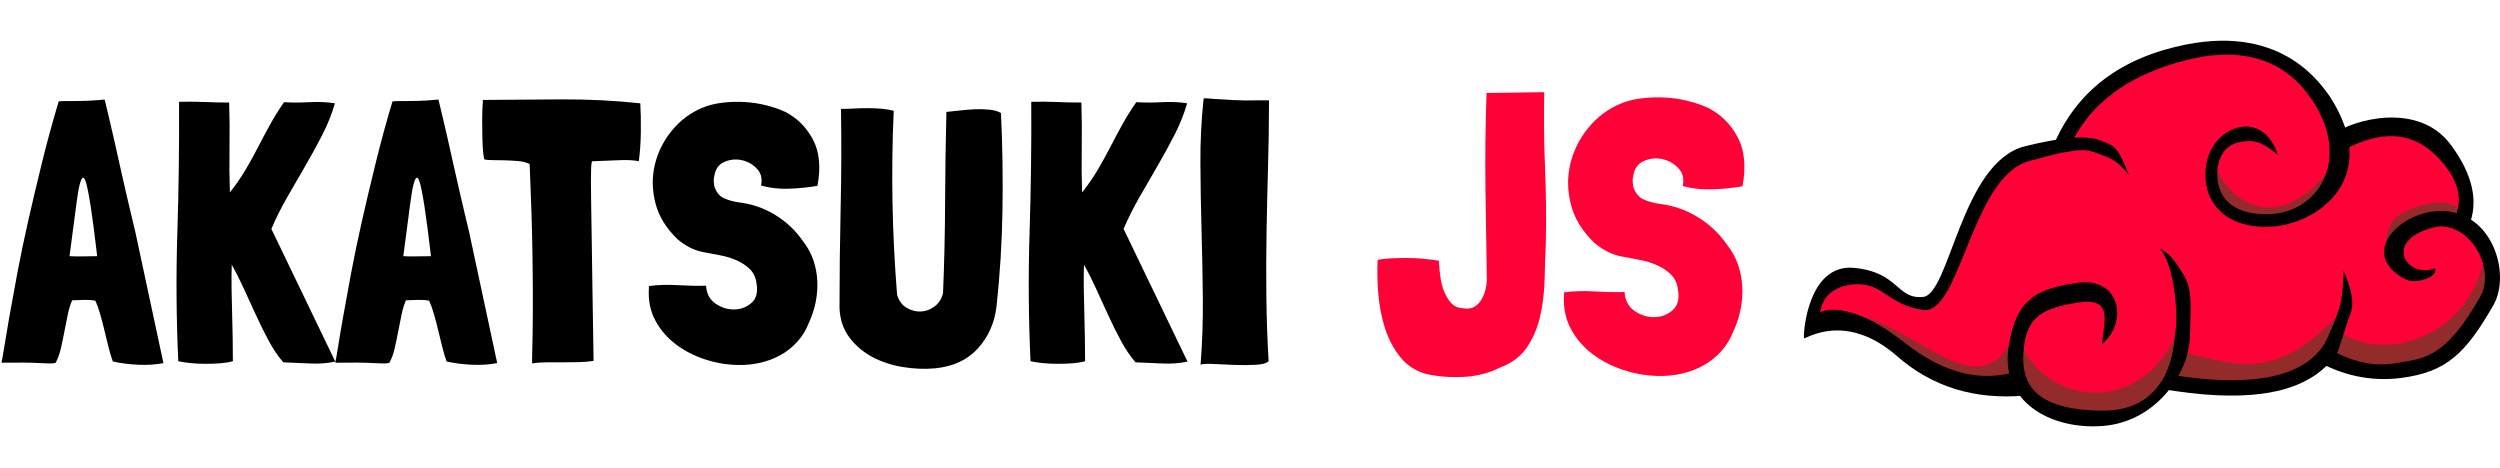 <?xml version="1.0" encoding="UTF-8" standalone="no"?>
<!-- Generator: Gravit.io -->
<svg xmlns="http://www.w3.org/2000/svg" xmlns:xlink="http://www.w3.org/1999/xlink" style="isolation:isolate" viewBox="113.421 676.374 287 53.739" width="287pt" height="53.739pt"><g><g><g><g><g><path d=" M 284.066 687.049 L 284.066 687.367 L 284.066 687.367 Q 283.885 692.772 283.953 698.133 L 283.953 698.133 L 283.953 698.133 Q 284.021 703.493 284.112 708.58 L 284.112 708.58 L 284.112 708.58 Q 284.066 709.262 283.885 709.875 L 283.885 709.875 L 283.885 709.875 Q 283.703 710.488 283.362 710.965 L 283.362 710.965 L 283.362 710.965 Q 283.022 711.442 282.522 711.669 L 282.522 711.669 L 282.522 711.669 Q 282.022 711.897 281.341 711.76 L 281.341 711.76 L 281.341 711.76 Q 280.523 711.715 280.023 711.17 L 280.023 711.17 L 280.023 711.17 Q 279.524 710.625 279.206 709.83 L 279.206 709.83 L 279.206 709.83 Q 278.888 709.035 278.774 708.149 L 278.774 708.149 L 278.774 708.149 Q 278.661 707.263 278.615 706.582 L 278.615 706.582 L 278.615 706.355 L 278.615 706.309 L 278.615 706.309 Q 277.798 706.173 276.821 706.082 L 276.821 706.082 L 276.821 706.082 Q 275.844 705.991 274.89 705.991 L 274.89 705.991 L 274.89 705.991 Q 273.936 705.991 273.051 706.037 L 273.051 706.037 L 273.051 706.037 Q 272.165 706.082 271.574 706.218 L 271.574 706.218 L 271.574 706.218 Q 271.483 707.945 271.642 710.011 L 271.642 710.011 L 271.642 710.011 Q 271.801 712.078 272.392 713.963 L 272.392 713.963 L 272.392 713.963 Q 272.982 715.849 274.118 717.302 L 274.118 717.302 L 274.118 717.302 Q 275.254 718.756 277.116 719.301 L 277.116 719.301 L 277.116 719.301 Q 279.16 719.755 281.432 719.642 L 281.432 719.642 L 281.432 719.642 Q 283.703 719.528 285.611 718.574 L 285.611 718.574 L 285.611 718.574 Q 287.7 717.802 288.768 716.167 L 288.768 716.167 L 288.768 716.167 Q 289.835 714.531 290.267 712.533 L 290.267 712.533 L 290.267 712.533 Q 290.698 710.534 290.744 708.376 L 290.744 708.376 L 290.744 708.376 Q 290.789 706.218 290.88 704.356 L 290.88 704.356 L 290.88 704.356 Q 290.971 699.95 290.789 695.589 L 290.789 695.589 L 290.789 695.589 Q 290.608 691.228 290.698 686.958 L 290.698 686.958 L 284.066 687.049 L 284.066 687.049 Z  M 313.457 697.769 L 313.457 697.769 Q 314.093 694.362 312.912 692.136 L 312.912 692.136 L 312.912 692.136 Q 311.731 689.91 309.55 688.775 L 309.55 688.775 L 309.55 688.775 Q 308.46 688.275 307.165 687.957 L 307.165 687.957 L 307.165 687.957 Q 305.871 687.639 304.531 687.571 L 304.531 687.571 L 304.531 687.571 Q 303.191 687.503 301.873 687.662 L 301.873 687.662 L 301.873 687.662 Q 300.556 687.821 299.466 688.275 L 299.466 688.275 L 299.466 688.275 Q 297.285 689.184 295.763 691.046 L 295.763 691.046 L 295.763 691.046 Q 294.242 692.909 293.697 695.18 L 293.697 695.18 L 293.697 695.18 Q 293.151 697.451 293.765 699.859 L 293.765 699.859 L 293.765 699.859 Q 294.378 702.266 296.468 704.265 L 296.468 704.265 L 296.468 704.265 Q 297.104 704.81 297.876 705.219 L 297.876 705.219 L 297.876 705.219 Q 298.648 705.628 299.557 705.81 L 299.557 705.81 L 299.557 705.81 Q 300.51 705.991 301.601 706.196 L 301.601 706.196 L 301.601 706.196 Q 302.691 706.4 303.622 706.809 L 303.622 706.809 L 303.622 706.809 Q 304.553 707.218 305.235 707.876 L 305.235 707.876 L 305.235 707.876 Q 305.916 708.535 306.052 709.625 L 306.052 709.625 L 306.052 709.625 Q 306.325 711.215 305.439 711.987 L 305.439 711.987 L 305.439 711.987 Q 304.553 712.76 303.35 712.782 L 303.35 712.782 L 303.35 712.782 Q 302.146 712.805 301.078 712.078 L 301.078 712.078 L 301.078 712.078 Q 300.011 711.351 299.92 709.898 L 299.92 709.898 L 299.92 709.898 Q 298.375 709.943 296.468 709.83 L 296.468 709.83 L 296.468 709.83 Q 294.56 709.716 292.97 709.943 L 292.97 709.943 L 292.97 710.08 L 292.97 710.216 L 292.97 710.216 Q 292.834 712.396 293.742 714.1 L 293.742 714.1 L 293.742 714.1 Q 294.651 715.803 296.195 716.984 L 296.195 716.984 L 296.195 716.984 Q 297.739 718.165 299.716 718.824 L 299.716 718.824 L 299.716 718.824 Q 301.692 719.483 303.69 719.528 L 303.69 719.528 L 303.69 719.528 Q 305.098 719.574 306.439 719.278 L 306.439 719.278 L 306.439 719.278 Q 307.779 718.983 308.937 718.347 L 308.937 718.347 L 308.937 718.347 Q 310.095 717.711 311.004 716.712 L 311.004 716.712 L 311.004 716.712 Q 311.912 715.712 312.457 714.304 L 312.457 714.304 L 312.457 714.304 Q 313.003 713.123 313.252 711.828 L 313.252 711.828 L 313.252 711.828 Q 313.502 710.534 313.434 709.262 L 313.434 709.262 L 313.434 709.262 Q 313.366 707.99 312.957 706.786 L 312.957 706.786 L 312.957 706.786 Q 312.548 705.582 311.731 704.538 L 311.731 704.538 L 311.731 704.538 Q 310.413 702.584 308.346 701.312 L 308.346 701.312 L 308.346 701.312 Q 306.28 700.04 303.872 699.768 L 303.872 699.768 L 303.872 699.768 Q 302.918 699.632 302.1 699.268 L 302.1 699.268 L 302.1 699.268 Q 301.283 698.905 300.919 697.815 L 300.919 697.815 L 300.919 697.815 Q 300.874 697.497 300.851 697.201 L 300.851 697.201 L 300.851 697.201 Q 300.828 696.906 300.919 696.588 L 300.919 696.588 L 300.919 696.588 Q 301.101 695.316 302.123 694.862 L 302.123 694.862 L 302.123 694.862 Q 303.145 694.408 304.235 694.635 L 304.235 694.635 L 304.235 694.635 Q 305.326 694.862 306.098 695.68 L 306.098 695.68 L 306.098 695.68 Q 306.87 696.497 306.598 697.724 L 306.598 697.724 L 306.598 697.724 Q 308.187 698.178 310.004 698.11 L 310.004 698.11 L 310.004 698.11 Q 311.821 698.042 313.411 697.769 L 313.411 697.769 L 313.457 697.769 L 313.457 697.769 Z " fill="rgb(255,0,55)"/><path d=" M 128.955 702.994 L 128.955 702.994 Q 128.783 702.265 128.483 701.02 L 128.483 701.02 L 128.483 701.02 Q 128.182 699.776 127.839 698.274 L 127.839 698.274 L 127.839 698.274 Q 127.496 696.772 127.131 695.142 L 127.131 695.142 L 127.131 695.142 Q 126.766 693.511 126.444 692.074 L 126.444 692.074 L 126.444 692.074 Q 126.123 690.636 125.844 689.499 L 125.844 689.499 L 125.844 689.499 Q 125.565 688.362 125.436 687.804 L 125.436 687.804 L 125.436 687.804 Q 124.02 687.933 123.14 687.954 L 123.14 687.954 L 123.14 687.954 Q 122.261 687.976 121.703 687.976 L 121.703 687.976 L 121.703 687.976 Q 121.145 687.976 120.802 687.976 L 120.802 687.976 L 120.802 687.976 Q 120.458 687.976 120.158 688.019 L 120.158 688.019 L 120.158 688.019 Q 119.128 691.451 118.27 694.927 L 118.27 694.927 L 118.27 694.927 Q 117.412 698.403 116.682 701.621 L 116.682 701.621 L 116.682 701.621 Q 115.953 704.839 115.416 707.693 L 115.416 707.693 L 115.416 707.693 Q 114.88 710.546 114.494 712.735 L 114.494 712.735 L 114.494 712.735 Q 114.108 714.923 113.893 716.296 L 113.893 716.296 L 113.893 716.296 Q 113.679 717.669 113.593 717.97 L 113.593 717.97 L 113.593 717.97 Q 113.636 718.013 113.679 718.013 L 113.679 718.013 L 113.679 718.013 Q 116.596 717.97 117.97 718.056 L 117.97 718.056 L 117.97 718.056 Q 119.343 718.141 119.686 718.056 L 119.686 718.056 L 119.686 718.056 Q 119.729 718.056 119.75 718.034 L 119.75 718.034 L 119.75 718.034 Q 119.772 718.013 119.815 718.013 L 119.815 718.013 L 119.815 718.013 Q 120.201 717.283 120.415 716.339 L 120.415 716.339 L 120.415 716.339 Q 120.63 715.395 120.823 714.387 L 120.823 714.387 L 120.823 714.387 Q 121.016 713.378 121.209 712.456 L 121.209 712.456 L 121.209 712.456 Q 121.402 711.533 121.703 710.847 L 121.703 710.847 L 121.703 710.847 Q 122.175 710.847 122.454 710.825 L 122.454 710.825 L 122.454 710.825 Q 122.733 710.804 122.969 710.804 L 122.969 710.804 L 122.969 710.804 Q 123.205 710.804 123.505 710.804 L 123.505 710.804 L 123.505 710.804 Q 123.805 710.804 124.363 710.89 L 124.363 710.89 L 124.363 710.89 Q 124.664 711.533 124.921 712.434 L 124.921 712.434 L 124.921 712.434 Q 125.178 713.335 125.414 714.322 L 125.414 714.322 L 125.414 714.322 Q 125.651 715.309 125.887 716.253 L 125.887 716.253 L 125.887 716.253 Q 126.123 717.197 126.38 717.884 L 126.38 717.884 L 126.423 717.884 L 126.423 717.884 Q 127.796 718.184 129.341 718.249 L 129.341 718.249 L 129.341 718.249 Q 130.886 718.313 132.173 718.056 L 132.173 718.056 L 132.173 718.013 L 128.955 702.994 L 128.955 702.994 Z  M 124.578 705.783 L 124.578 705.783 Q 123.762 705.783 122.947 705.805 L 122.947 705.805 L 122.947 705.805 Q 122.132 705.826 121.402 705.783 L 121.402 705.783 L 121.402 705.783 Q 121.703 703.595 121.939 701.707 L 121.939 701.707 L 121.939 701.707 Q 122.175 699.819 122.368 698.574 L 122.368 698.574 L 122.368 698.574 Q 122.561 697.33 122.797 696.922 L 122.797 696.922 L 122.797 696.922 Q 123.033 696.515 123.269 697.244 L 123.269 697.244 L 123.269 697.244 Q 123.505 697.974 123.827 700.033 L 123.827 700.033 L 123.827 700.033 Q 124.149 702.093 124.578 705.783 L 124.578 705.783 L 124.578 705.783 Z  M 144.574 702.651 L 144.574 702.651 Q 145.346 700.849 146.376 699.046 L 146.376 699.046 L 146.376 699.046 Q 147.406 697.244 148.457 695.442 L 148.457 695.442 L 148.457 695.442 Q 149.508 693.64 150.431 691.838 L 150.431 691.838 L 150.431 691.838 Q 151.354 690.035 151.869 688.233 L 151.869 688.233 L 151.869 688.233 Q 150.495 688.019 148.951 688.104 L 148.951 688.104 L 148.951 688.104 Q 147.406 688.19 146.033 688.104 L 146.033 688.104 L 146.033 688.104 Q 145.132 689.392 144.424 690.679 L 144.424 690.679 L 144.424 690.679 Q 143.716 691.966 143.051 693.254 L 143.051 693.254 L 143.051 693.254 Q 142.385 694.541 141.656 695.785 L 141.656 695.785 L 141.656 695.785 Q 140.926 697.03 140.025 698.188 L 140.025 698.188 L 140.025 698.188 Q 139.94 698.274 139.875 698.381 L 139.875 698.381 L 139.875 698.381 Q 139.811 698.489 139.811 698.446 L 139.811 698.446 L 139.811 698.446 Q 139.725 696 139.768 693.297 L 139.768 693.297 L 139.768 693.297 Q 139.811 690.593 139.725 688.147 L 139.725 688.147 L 139.725 688.147 Q 138.352 688.147 136.871 688.083 L 136.871 688.083 L 136.871 688.083 Q 135.391 688.019 133.975 688.061 L 133.975 688.061 L 133.975 688.061 Q 134.018 695.571 133.782 703.016 L 133.782 703.016 L 133.782 703.016 Q 133.546 710.461 133.889 717.841 L 133.889 717.841 L 133.889 717.841 Q 134.447 717.97 135.284 718.056 L 135.284 718.056 L 135.284 718.056 Q 136.121 718.141 137.022 718.141 L 137.022 718.141 L 137.022 718.141 Q 137.923 718.141 138.738 718.077 L 138.738 718.077 L 138.738 718.077 Q 139.553 718.013 140.154 717.841 L 140.154 717.841 L 140.154 717.841 Q 140.154 716.64 140.133 715.224 L 140.133 715.224 L 140.133 715.224 Q 140.111 713.807 140.068 712.349 L 140.068 712.349 L 140.068 712.349 Q 140.025 710.89 140.004 709.452 L 140.004 709.452 L 140.004 709.452 Q 139.982 708.015 140.025 706.77 L 140.025 706.77 L 140.025 706.77 Q 140.712 707.972 141.398 709.474 L 141.398 709.474 L 141.398 709.474 Q 142.085 710.975 142.793 712.52 L 142.793 712.52 L 142.793 712.52 Q 143.501 714.065 144.273 715.502 L 144.273 715.502 L 144.273 715.502 Q 145.046 716.94 145.947 717.97 L 145.947 717.97 L 145.947 717.97 Q 147.32 718.013 148.929 718.098 L 148.929 718.098 L 148.929 718.098 Q 150.538 718.184 151.911 717.884 L 151.911 717.884 L 144.574 702.651 L 144.574 702.651 Z  M 167.273 702.994 L 167.273 702.994 Q 167.102 702.265 166.801 701.02 L 166.801 701.02 L 166.801 701.02 Q 166.501 699.776 166.158 698.274 L 166.158 698.274 L 166.158 698.274 Q 165.814 696.772 165.45 695.142 L 165.45 695.142 L 165.45 695.142 Q 165.085 693.511 164.763 692.074 L 164.763 692.074 L 164.763 692.074 Q 164.441 690.636 164.162 689.499 L 164.162 689.499 L 164.162 689.499 Q 163.883 688.362 163.755 687.804 L 163.755 687.804 L 163.755 687.804 Q 162.339 687.933 161.459 687.954 L 161.459 687.954 L 161.459 687.954 Q 160.579 687.976 160.021 687.976 L 160.021 687.976 L 160.021 687.976 Q 159.464 687.976 159.12 687.976 L 159.12 687.976 L 159.12 687.976 Q 158.777 687.976 158.477 688.019 L 158.477 688.019 L 158.477 688.019 Q 157.447 691.451 156.589 694.927 L 156.589 694.927 L 156.589 694.927 Q 155.73 698.403 155.001 701.621 L 155.001 701.621 L 155.001 701.621 Q 154.271 704.839 153.735 707.693 L 153.735 707.693 L 153.735 707.693 Q 153.199 710.546 152.813 712.735 L 152.813 712.735 L 152.813 712.735 Q 152.426 714.923 152.212 716.296 L 152.212 716.296 L 152.212 716.296 Q 151.997 717.669 151.911 717.97 L 151.911 717.97 L 151.911 717.97 Q 151.954 718.013 151.997 718.013 L 151.997 718.013 L 151.997 718.013 Q 154.915 717.97 156.288 718.056 L 156.288 718.056 L 156.288 718.056 Q 157.661 718.141 158.005 718.056 L 158.005 718.056 L 158.005 718.056 Q 158.048 718.056 158.069 718.034 L 158.069 718.034 L 158.069 718.034 Q 158.09 718.013 158.133 718.013 L 158.133 718.013 L 158.133 718.013 Q 158.52 717.283 158.734 716.339 L 158.734 716.339 L 158.734 716.339 Q 158.949 715.395 159.142 714.387 L 159.142 714.387 L 159.142 714.387 Q 159.335 713.378 159.528 712.456 L 159.528 712.456 L 159.528 712.456 Q 159.721 711.533 160.021 710.847 L 160.021 710.847 L 160.021 710.847 Q 160.493 710.847 160.772 710.825 L 160.772 710.825 L 160.772 710.825 Q 161.051 710.804 161.287 710.804 L 161.287 710.804 L 161.287 710.804 Q 161.523 710.804 161.824 710.804 L 161.824 710.804 L 161.824 710.804 Q 162.124 710.804 162.682 710.89 L 162.682 710.89 L 162.682 710.89 Q 162.982 711.533 163.24 712.434 L 163.24 712.434 L 163.24 712.434 Q 163.497 713.335 163.733 714.322 L 163.733 714.322 L 163.733 714.322 Q 163.969 715.309 164.205 716.253 L 164.205 716.253 L 164.205 716.253 Q 164.441 717.197 164.699 717.884 L 164.699 717.884 L 164.742 717.884 L 164.742 717.884 Q 166.115 718.184 167.659 718.249 L 167.659 718.249 L 167.659 718.249 Q 169.204 718.313 170.491 718.056 L 170.491 718.056 L 170.491 718.013 L 167.273 702.994 L 167.273 702.994 Z  M 162.896 705.783 L 162.896 705.783 Q 162.081 705.783 161.266 705.805 L 161.266 705.805 L 161.266 705.805 Q 160.451 705.826 159.721 705.783 L 159.721 705.783 L 159.721 705.783 Q 160.021 703.595 160.257 701.707 L 160.257 701.707 L 160.257 701.707 Q 160.493 699.819 160.687 698.574 L 160.687 698.574 L 160.687 698.574 Q 160.88 697.33 161.116 696.922 L 161.116 696.922 L 161.116 696.922 Q 161.352 696.515 161.588 697.244 L 161.588 697.244 L 161.588 697.244 Q 161.824 697.974 162.145 700.033 L 162.145 700.033 L 162.145 700.033 Q 162.467 702.093 162.896 705.783 L 162.896 705.783 L 162.896 705.783 Z  M 186.926 688.233 L 186.926 688.233 Q 182.506 687.761 177.851 687.783 L 177.851 687.783 L 177.851 687.783 Q 173.195 687.804 168.818 687.847 L 168.818 687.847 L 168.818 687.847 Q 168.818 687.89 168.839 687.89 L 168.839 687.89 L 168.839 687.89 Q 168.861 687.89 168.861 687.933 L 168.861 687.933 L 168.861 687.933 Q 168.775 688.963 168.775 690.078 L 168.775 690.078 L 168.775 690.078 Q 168.775 691.194 168.797 692.159 L 168.797 692.159 L 168.797 692.159 Q 168.818 693.125 168.882 693.811 L 168.882 693.811 L 168.882 693.811 Q 168.947 694.498 169.033 694.67 L 169.033 694.67 L 169.033 694.67 Q 169.29 694.755 169.934 694.755 L 169.934 694.755 L 169.934 694.755 Q 170.577 694.755 171.35 694.777 L 171.35 694.777 L 171.35 694.777 Q 172.122 694.798 172.894 694.863 L 172.894 694.863 L 172.894 694.863 Q 173.667 694.927 174.182 695.185 L 174.182 695.185 L 174.225 695.227 L 174.225 695.227 Q 174.482 701.235 174.546 705.483 L 174.546 705.483 L 174.546 705.483 Q 174.611 709.731 174.589 712.456 L 174.589 712.456 L 174.589 712.456 Q 174.568 715.181 174.525 716.554 L 174.525 716.554 L 174.525 716.554 Q 174.482 717.927 174.525 718.098 L 174.525 718.098 L 174.525 718.098 Q 175.297 717.97 176.198 717.97 L 176.198 717.97 L 176.198 717.97 Q 177.1 717.97 178.022 717.97 L 178.022 717.97 L 178.022 717.97 Q 178.945 717.97 179.867 717.948 L 179.867 717.948 L 179.867 717.948 Q 180.79 717.927 181.562 717.798 L 181.562 717.798 L 181.562 717.755 L 181.562 717.712 L 181.562 717.712 Q 181.476 713.035 181.434 709.581 L 181.434 709.581 L 181.434 709.581 Q 181.391 706.127 181.348 703.659 L 181.348 703.659 L 181.348 703.659 Q 181.305 701.192 181.283 699.626 L 181.283 699.626 L 181.283 699.626 Q 181.262 698.06 181.262 697.094 L 181.262 697.094 L 181.262 697.094 Q 181.262 696.129 181.283 695.678 L 181.283 695.678 L 181.283 695.678 Q 181.305 695.227 181.348 695.013 L 181.348 695.013 L 181.348 695.013 Q 181.348 694.97 181.369 694.949 L 181.369 694.949 L 181.369 694.949 Q 181.391 694.927 181.391 694.884 L 181.391 694.884 L 181.434 694.884 L 181.519 694.884 L 181.519 694.884 Q 183.536 694.798 184.738 694.755 L 184.738 694.755 L 184.738 694.755 Q 185.939 694.713 186.754 694.884 L 186.754 694.884 L 186.754 694.884 Q 186.969 693.339 186.99 691.494 L 186.99 691.494 L 186.99 691.494 Q 187.012 689.649 186.926 688.233 L 186.926 688.233 L 186.926 688.233 Z  M 207.265 697.716 L 207.265 697.716 Q 207.866 694.498 206.75 692.395 L 206.75 692.395 L 206.75 692.395 Q 205.635 690.293 203.575 689.22 L 203.575 689.22 L 203.575 689.22 Q 202.545 688.748 201.322 688.448 L 201.322 688.448 L 201.322 688.448 Q 200.099 688.147 198.834 688.083 L 198.834 688.083 L 198.834 688.083 Q 197.568 688.019 196.323 688.169 L 196.323 688.169 L 196.323 688.169 Q 195.079 688.319 194.049 688.748 L 194.049 688.748 L 194.049 688.748 Q 191.989 689.606 190.552 691.366 L 190.552 691.366 L 190.552 691.366 Q 189.114 693.125 188.599 695.27 L 188.599 695.27 L 188.599 695.27 Q 188.085 697.416 188.664 699.69 L 188.664 699.69 L 188.664 699.69 Q 189.243 701.964 191.217 703.852 L 191.217 703.852 L 191.217 703.852 Q 191.818 704.367 192.547 704.753 L 192.547 704.753 L 192.547 704.753 Q 193.277 705.14 194.135 705.311 L 194.135 705.311 L 194.135 705.311 Q 195.036 705.483 196.066 705.676 L 196.066 705.676 L 196.066 705.676 Q 197.096 705.869 197.975 706.255 L 197.975 706.255 L 197.975 706.255 Q 198.855 706.642 199.499 707.264 L 199.499 707.264 L 199.499 707.264 Q 200.142 707.886 200.271 708.916 L 200.271 708.916 L 200.271 708.916 Q 200.528 710.418 199.692 711.147 L 199.692 711.147 L 199.692 711.147 Q 198.855 711.877 197.718 711.898 L 197.718 711.898 L 197.718 711.898 Q 196.581 711.919 195.572 711.233 L 195.572 711.233 L 195.572 711.233 Q 194.564 710.546 194.478 709.173 L 194.478 709.173 L 194.478 709.173 Q 193.019 709.216 191.217 709.109 L 191.217 709.109 L 191.217 709.109 Q 189.415 709.002 187.913 709.216 L 187.913 709.216 L 187.913 709.345 L 187.913 709.474 L 187.913 709.474 Q 187.784 711.533 188.642 713.142 L 188.642 713.142 L 188.642 713.142 Q 189.501 714.752 190.96 715.867 L 190.96 715.867 L 190.96 715.867 Q 192.418 716.983 194.285 717.605 L 194.285 717.605 L 194.285 717.605 Q 196.152 718.227 198.04 718.27 L 198.04 718.27 L 198.04 718.27 Q 199.37 718.313 200.636 718.034 L 200.636 718.034 L 200.636 718.034 Q 201.902 717.755 202.996 717.154 L 202.996 717.154 L 202.996 717.154 Q 204.09 716.554 204.948 715.61 L 204.948 715.61 L 204.948 715.61 Q 205.806 714.666 206.321 713.335 L 206.321 713.335 L 206.321 713.335 Q 206.836 712.22 207.072 710.997 L 207.072 710.997 L 207.072 710.997 Q 207.308 709.774 207.244 708.572 L 207.244 708.572 L 207.244 708.572 Q 207.18 707.371 206.793 706.234 L 206.793 706.234 L 206.793 706.234 Q 206.407 705.097 205.635 704.11 L 205.635 704.11 L 205.635 704.11 Q 204.39 702.265 202.438 701.063 L 202.438 701.063 L 202.438 701.063 Q 200.486 699.862 198.211 699.604 L 198.211 699.604 L 198.211 699.604 Q 197.31 699.476 196.538 699.132 L 196.538 699.132 L 196.538 699.132 Q 195.765 698.789 195.422 697.759 L 195.422 697.759 L 195.422 697.759 Q 195.379 697.459 195.358 697.18 L 195.358 697.18 L 195.358 697.18 Q 195.336 696.901 195.422 696.601 L 195.422 696.601 L 195.422 696.601 Q 195.594 695.399 196.559 694.97 L 196.559 694.97 L 196.559 694.97 Q 197.525 694.541 198.555 694.755 L 198.555 694.755 L 198.555 694.755 Q 199.584 694.97 200.314 695.742 L 200.314 695.742 L 200.314 695.742 Q 201.043 696.515 200.786 697.673 L 200.786 697.673 L 200.786 697.673 Q 202.288 698.102 204.004 698.038 L 204.004 698.038 L 204.004 698.038 Q 205.721 697.974 207.222 697.716 L 207.222 697.716 L 207.265 697.716 L 207.265 697.716 Z  M 228.334 689.349 L 228.334 689.349 Q 227.819 689.048 227.004 688.963 L 227.004 688.963 L 227.004 688.963 Q 226.189 688.877 225.288 688.92 L 225.288 688.92 L 225.288 688.92 Q 224.386 688.963 223.507 689.07 L 223.507 689.07 L 223.507 689.07 Q 222.627 689.177 222.069 689.22 L 222.069 689.22 L 222.069 689.22 Q 221.941 694.198 221.919 699.518 L 221.919 699.518 L 221.919 699.518 Q 221.898 704.839 221.683 709.989 L 221.683 709.989 L 221.683 709.989 Q 221.469 710.975 220.739 711.533 L 220.739 711.533 L 220.739 711.533 Q 220.01 712.091 219.151 712.134 L 219.151 712.134 L 219.151 712.134 Q 218.293 712.177 217.499 711.705 L 217.499 711.705 L 217.499 711.705 Q 216.706 711.233 216.405 710.203 L 216.405 710.203 L 216.405 710.203 Q 215.547 699.518 216.019 689.134 L 216.019 689.134 L 216.019 689.091 L 216.019 689.091 Q 215.375 688.92 214.603 688.855 L 214.603 688.855 L 214.603 688.855 Q 213.831 688.791 213.015 688.791 L 213.015 688.791 L 213.015 688.791 Q 212.2 688.791 211.406 688.834 L 211.406 688.834 L 211.406 688.834 Q 210.612 688.877 209.969 688.877 L 209.969 688.877 L 209.926 688.877 L 209.969 688.92 L 209.969 688.92 Q 210.054 694.584 209.926 700.334 L 209.926 700.334 L 209.926 700.334 Q 209.797 706.084 209.797 711.748 L 209.797 711.748 L 209.797 711.748 Q 209.883 713.722 210.934 715.116 L 210.934 715.116 L 210.934 715.116 Q 211.985 716.511 213.552 717.348 L 213.552 717.348 L 213.552 717.348 Q 215.118 718.184 217.049 718.506 L 217.049 718.506 L 217.049 718.506 Q 218.98 718.828 220.782 718.656 L 220.782 718.656 L 220.782 718.656 Q 223.872 718.356 225.674 716.382 L 225.674 716.382 L 225.674 716.382 Q 227.476 714.408 227.819 711.576 L 227.819 711.576 L 227.819 711.576 Q 228.42 706.041 228.506 700.441 L 228.506 700.441 L 228.506 700.441 Q 228.592 694.841 228.334 689.349 L 228.334 689.349 L 228.334 689.349 Z  M 242.409 702.651 L 242.409 702.651 Q 243.181 700.849 244.211 699.046 L 244.211 699.046 L 244.211 699.046 Q 245.241 697.244 246.292 695.442 L 246.292 695.442 L 246.292 695.442 Q 247.343 693.64 248.266 691.838 L 248.266 691.838 L 248.266 691.838 Q 249.188 690.035 249.703 688.233 L 249.703 688.233 L 249.703 688.233 Q 248.33 688.019 246.785 688.104 L 246.785 688.104 L 246.785 688.104 Q 245.241 688.19 243.868 688.104 L 243.868 688.104 L 243.868 688.104 Q 242.966 689.392 242.258 690.679 L 242.258 690.679 L 242.258 690.679 Q 241.55 691.966 240.885 693.254 L 240.885 693.254 L 240.885 693.254 Q 240.22 694.541 239.491 695.785 L 239.491 695.785 L 239.491 695.785 Q 238.761 697.03 237.86 698.188 L 237.86 698.188 L 237.86 698.188 Q 237.774 698.274 237.71 698.381 L 237.71 698.381 L 237.71 698.381 Q 237.646 698.489 237.646 698.446 L 237.646 698.446 L 237.646 698.446 Q 237.56 696 237.603 693.297 L 237.603 693.297 L 237.603 693.297 Q 237.646 690.593 237.56 688.147 L 237.56 688.147 L 237.56 688.147 Q 236.187 688.147 234.706 688.083 L 234.706 688.083 L 234.706 688.083 Q 233.226 688.019 231.81 688.061 L 231.81 688.061 L 231.81 688.061 Q 231.853 695.571 231.617 703.016 L 231.617 703.016 L 231.617 703.016 Q 231.381 710.461 231.724 717.841 L 231.724 717.841 L 231.724 717.841 Q 232.282 717.97 233.119 718.056 L 233.119 718.056 L 233.119 718.056 Q 233.955 718.141 234.856 718.141 L 234.856 718.141 L 234.856 718.141 Q 235.758 718.141 236.573 718.077 L 236.573 718.077 L 236.573 718.077 Q 237.388 718.013 237.989 717.841 L 237.989 717.841 L 237.989 717.841 Q 237.989 716.64 237.967 715.224 L 237.967 715.224 L 237.967 715.224 Q 237.946 713.807 237.903 712.349 L 237.903 712.349 L 237.903 712.349 Q 237.86 710.89 237.839 709.452 L 237.839 709.452 L 237.839 709.452 Q 237.817 708.015 237.86 706.77 L 237.86 706.77 L 237.86 706.77 Q 238.547 707.972 239.233 709.474 L 239.233 709.474 L 239.233 709.474 Q 239.92 710.975 240.628 712.52 L 240.628 712.52 L 240.628 712.52 Q 241.336 714.065 242.108 715.502 L 242.108 715.502 L 242.108 715.502 Q 242.881 716.94 243.782 717.97 L 243.782 717.97 L 243.782 717.97 Q 245.155 718.013 246.764 718.098 L 246.764 718.098 L 246.764 718.098 Q 248.373 718.184 249.746 717.884 L 249.746 717.884 L 242.409 702.651 L 242.409 702.651 Z  M 258.071 687.89 L 258.071 687.89 Q 256.14 687.933 255.131 687.868 L 255.131 687.868 L 255.131 687.868 Q 254.123 687.804 253.351 687.761 L 253.351 687.761 L 253.351 687.761 Q 253.05 687.761 252.428 687.697 L 252.428 687.697 L 252.428 687.697 Q 251.806 687.632 251.591 687.675 L 251.591 687.675 L 251.591 687.761 L 251.591 687.761 Q 251.205 691.366 251.227 695.12 L 251.227 695.12 L 251.227 695.12 Q 251.248 698.875 251.355 702.715 L 251.355 702.715 L 251.355 702.715 Q 251.463 706.556 251.506 710.461 L 251.506 710.461 L 251.506 710.461 Q 251.548 714.365 251.248 718.227 L 251.248 718.227 L 251.248 718.227 Q 251.677 718.098 252.836 718.163 L 252.836 718.163 L 252.836 718.163 Q 253.994 718.227 255.26 718.27 L 255.26 718.27 L 255.26 718.27 Q 256.526 718.313 257.62 718.249 L 257.62 718.249 L 257.62 718.249 Q 258.714 718.184 259.058 717.841 L 259.058 717.841 L 259.058 717.841 Q 258.843 714.194 258.8 710.461 L 258.8 710.461 L 258.8 710.461 Q 258.757 706.727 258.822 702.973 L 258.822 702.973 L 258.822 702.973 Q 258.886 699.218 258.993 695.485 L 258.993 695.485 L 258.993 695.485 Q 259.101 691.752 259.101 688.061 L 259.101 688.061 L 259.101 687.89 L 258.071 687.89 L 258.071 687.89 Z " fill="rgb(0,0,0)"/><path d=" M 321.015 712.863 C 322.124 712.33 325.659 710.838 329.437 714.357 C 333.214 717.876 339.002 721.803 344.514 720.741 C 350.491 726.785 357.622 725.359 362.036 720.741 C 366.315 721.963 377.045 723.05 381.052 715.579 C 383.156 717.954 388.467 721.286 394.228 717.345 C 399.989 713.404 402.005 706.556 396.537 702.404 C 398.627 700.238 396.265 686.874 382.682 691.537 C 376.265 676.716 353.088 680.112 350.083 692.896 C 347.025 692.774 340.114 694.333 339.081 704.17 C 336.284 712.764 333.304 711.608 332.018 710.282 C 328.899 707.068 323.3 704.51 321.015 712.863 Z " fill="rgb(255,0,55)"/><path d=" M 367.469 694.99 L 368.556 700.547 Q 374.964 704.445 379.919 699.324 Q 384.873 694.204 381.46 694.99 C 376.162 702.652 370.05 701.158 367.469 694.99 Z " fill="rgb(147,43,43)"/><path d=" M 364.138 716.846 L 362.956 719.636 Q 373.943 723.841 378.897 718.72 Q 383.852 713.599 382.526 711.82 C 374.816 720.325 370.441 718.308 364.138 716.846 Z " fill="rgb(147,43,43)"/><path d=" M 345.329 715.718 L 345.329 721.273 Q 355.723 727.4 360.678 722.279 Q 365.632 717.159 363.666 713.945 C 359.298 724.65 348.22 722.673 345.329 715.718 Z " fill="rgb(147,43,43)"/><path d=" M 397.08 702.375 C 396.341 699.637 393.737 698.815 389.745 700.547 Q 386.219 702.076 387.989 706.906 C 387.386 702.331 393.941 700.018 397.08 702.375 Z " fill="rgb(147,43,43)"/><path d=" M 322.781 712.364 L 330.523 715.718 Q 337.564 721.185 343.971 720.537 C 346.868 720.244 344.327 717.882 345.329 716.167 Q 345.149 715.46 344.786 714.458 C 340.418 725.163 331.841 710.743 322.781 712.364 Z " fill="rgb(147,43,43)"/><path d=" M 381.864 714.401 L 380.238 717.631 Q 390.422 720.712 395.315 715.679 Q 400.208 710.645 398.574 706.116 C 396.849 714.966 387.22 718.197 381.864 714.401 Z " fill="rgb(147,43,43)"/><path d=" M 363.074 710.055 C 362.708 707.157 362.021 705.672 361.357 704.893 C 362.416 705.421 363.104 706.252 364.074 707.881 C 365.043 709.511 364.974 710.893 364.821 715.123 C 364.667 719.353 360.841 724.868 354.715 725.283 C 348.589 725.697 343.186 722.31 343.971 716.494 C 344.756 710.679 347.22 709.505 351.985 708.832 C 356.75 708.159 357.833 713.324 354.719 715.885 C 354.981 713.218 356.046 710.48 351.985 711.107 C 347.924 711.735 346.083 712.732 345.736 716.486 C 345.39 720.241 346.711 723.429 354.719 723.517 C 362.727 723.605 362.962 715.88 363.074 715.123 C 363.185 714.367 363.44 712.952 363.074 710.055 Z " fill="rgb(0,0,0)"/><path d=" M 350.77 693.788 L 349.127 693.143 Q 353.058 683.743 364.372 681.488 C 375.686 679.234 379.977 686.286 380.831 687.371 C 387.016 696.815 379.464 702.169 374.034 702.405 C 368.604 702.641 365.925 699.183 366.753 694.99 C 367.581 690.797 373.174 688.755 374.921 694.163 C 372.754 692.28 371.744 692.545 370.856 692.629 C 369.967 692.713 368.312 693.284 368.013 695.657 C 367.713 698.03 368.721 701.145 374.034 700.954 C 379.347 700.763 383.339 695.02 379.045 688.13 C 378.303 687.189 374.896 680.667 364.493 683.25 Q 354.09 685.833 350.77 693.788 Z " fill="rgb(0,0,0)"/><path d=" M 393.005 707.182 C 393.218 708.329 390.631 708.988 389.61 708.459 C 384.141 705.626 388.718 700.852 393.232 700.609 C 399.512 700.271 401.749 707.792 399.661 711.413 C 396.452 716.977 394.295 719.084 389.062 719.763 C 385.525 720.221 382.179 719.441 379.045 717.631 L 380.249 716.512 Q 380.795 716.46 381.864 716.982 C 383.656 717.858 385.968 718.554 388.8 718.017 C 391.636 717.479 394.087 717.614 398.167 710.403 C 399.872 707.388 397.238 702.084 393.239 702.375 C 386.848 703.729 389.485 708.418 393.005 707.182 Z " fill="rgb(0,0,0)"/><path d=" M 382.139 711.111 Q 382.424 709.687 382.461 707.474 C 383.445 709.645 383.702 711.259 383.25 712.399 C 382.798 713.54 381.768 717.034 381.74 716.831 C 381.488 717.228 381.204 717.604 380.893 717.955 C 380.578 718.311 380.235 718.641 379.868 718.942 C 379.479 719.261 379.068 719.549 378.634 719.803 C 378.159 720.082 377.665 720.328 377.155 720.537 C 376.952 720.621 376.745 720.7 376.537 720.773 C 376.319 720.851 376.097 720.923 375.874 720.989 C 375.706 721.039 375.539 721.087 375.369 721.132 C 375.194 721.178 375.016 721.221 374.838 721.262 C 374.238 721.399 373.631 721.507 373.018 721.583 C 372.301 721.674 371.578 721.733 370.856 721.763 C 370.587 721.774 370.316 721.781 370.047 721.785 C 369.761 721.789 369.474 721.789 369.188 721.785 C 368.275 721.774 367.362 721.729 366.451 721.652 C 365.354 721.558 364.26 721.432 363.17 721.273 L 362.297 721.145 L 362.552 719.397 L 363.426 719.525 C 364.48 719.68 365.539 719.802 366.601 719.893 C 367.469 719.966 368.339 720.01 369.209 720.021 C 369.481 720.023 369.753 720.023 370.023 720.019 C 370.277 720.017 370.53 720.01 370.784 719.999 C 371.457 719.97 372.13 719.915 372.798 719.83 C 373.352 719.761 373.902 719.665 374.445 719.54 C 374.604 719.504 374.763 719.465 374.921 719.423 C 375.07 719.385 375.218 719.343 375.366 719.298 C 375.562 719.24 375.756 719.176 375.949 719.108 C 376.13 719.045 376.308 718.976 376.483 718.904 C 376.916 718.726 377.336 718.517 377.739 718.281 C 378.094 718.073 378.431 717.838 378.747 717.577 C 379.043 717.335 379.319 717.069 379.572 716.784 C 379.822 716.503 380.048 716.202 380.249 715.885 C 380.457 715.557 381.854 712.536 382.139 711.111 Z " fill="rgb(0,0,0)"/><path d=" M 382.129 693.788 L 381.46 691.676 C 383.345 690.242 391.008 687.87 394.804 693.034 Q 398.6 698.198 396.809 702.404 L 394.804 702.255 Q 397.243 698.295 393.005 694.167 Q 388.768 690.039 382.129 693.788 Z " fill="rgb(0,0,0)"/><path d=" M 345.329 718.904 L 345.899 721.785 Q 337.249 722.554 331.215 717.27 C 325.181 711.987 320.536 715.438 320.514 715.205 C 320.43 714.312 321.077 706.643 326.257 707.126 C 331.437 707.609 331.116 710.757 334.191 710.462 C 337.265 710.168 338.584 694.961 345.899 693.162 C 353.215 691.362 354.36 692.441 355.516 692.896 C 356.673 693.351 357.178 694.947 357.825 696.476 C 357.018 695.455 356.304 694.708 354.719 694.163 C 353.134 693.617 352.887 693.02 346.312 694.878 C 339.738 696.737 338.44 712.59 334.191 711.956 C 329.941 711.322 329.594 708.683 326.125 709.028 C 322.657 709.373 322.438 711.928 322.374 712.228 C 322.42 712.217 325.368 710.437 332.119 715.754 Q 338.871 721.071 345.329 718.904 Z " fill="rgb(0,0,0)"/></g></g></g></g></g></svg>